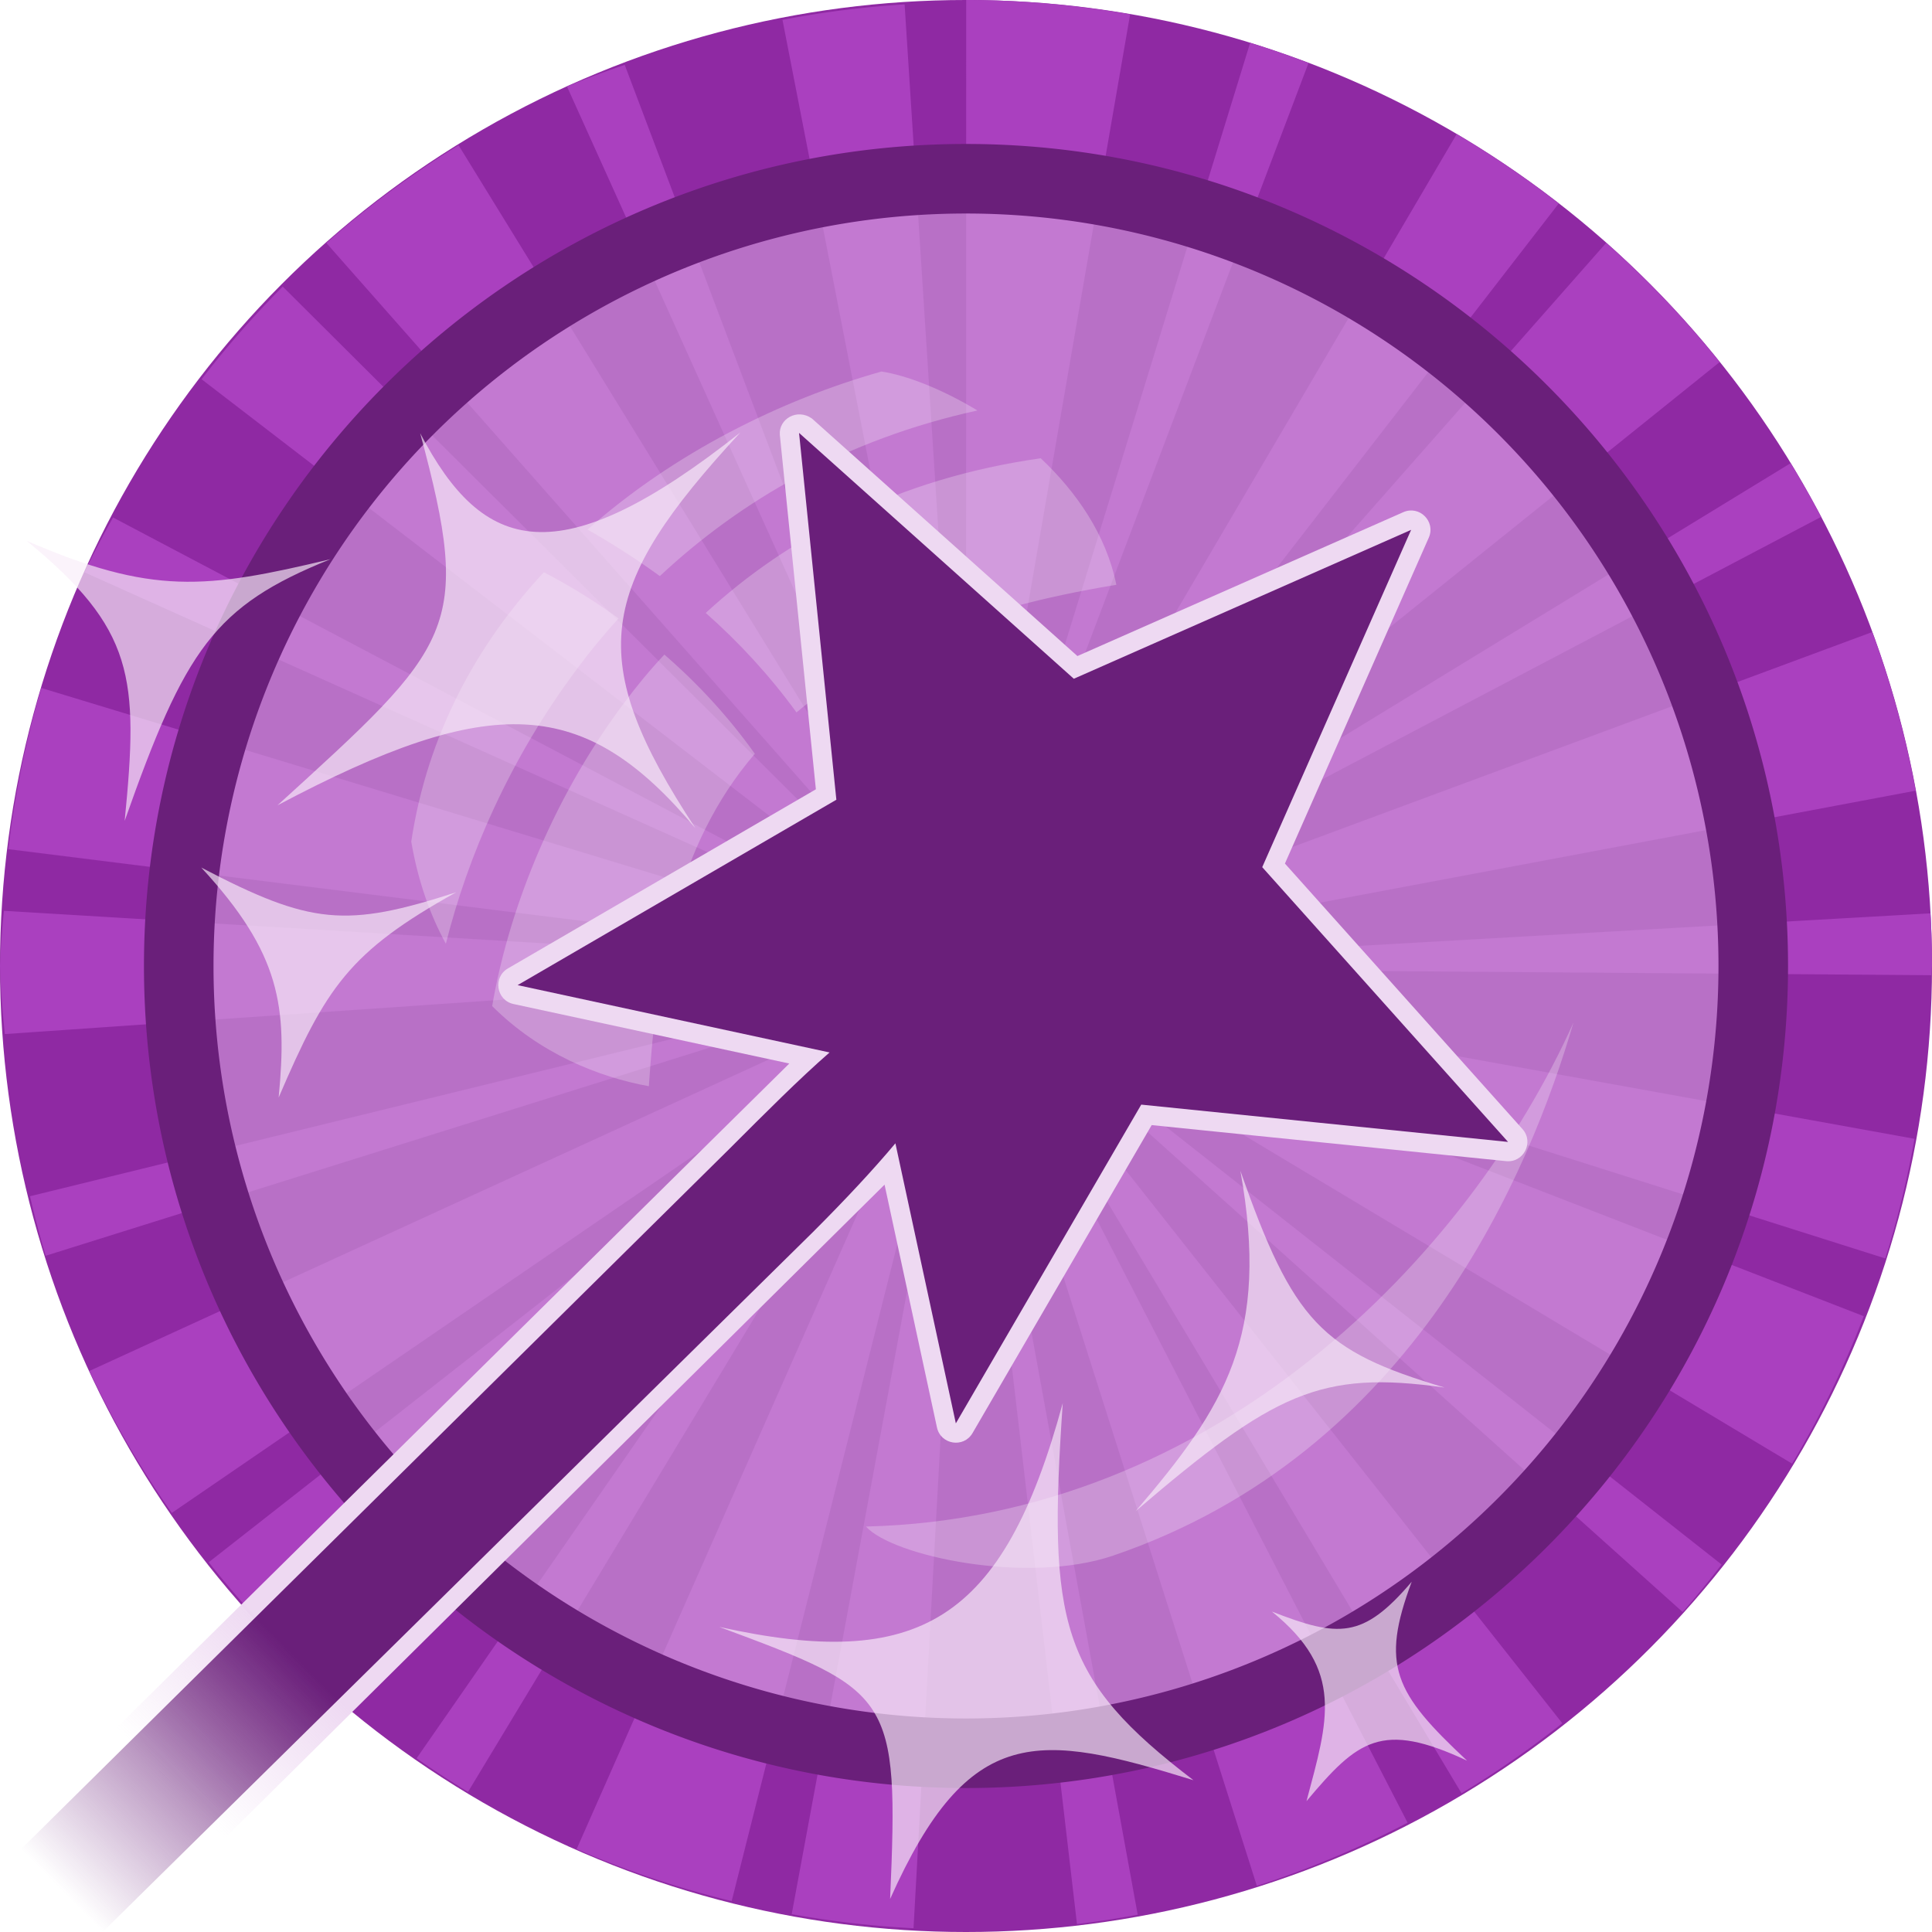 <svg height="500" viewBox="0 0 500 500" width="500" xmlns="http://www.w3.org/2000/svg" xmlns:xlink="http://www.w3.org/1999/xlink"><filter id="a" color-interpolation-filters="sRGB" height="1.047" width="1.036" x="-.018" y="-.023"><feGaussianBlur stdDeviation=".436"/></filter><filter id="b" color-interpolation-filters="sRGB" height="1.036" width="1.036" x="-.018" y="-.018"><feGaussianBlur stdDeviation=".436"/></filter><linearGradient id="c" gradientUnits="userSpaceOnUse" x1="87.481" x2="26.559" y1="439.968" y2="500"><stop offset="0" stop-color="#6a1f7a"/><stop offset="1" stop-color="#6a1f7a" stop-opacity="0"/></linearGradient><linearGradient id="d" gradientUnits="userSpaceOnUse" x1="91.156" x2="58.175" y1="443.051" y2="475.72"><stop offset="0" stop-color="#eed9f2"/><stop offset="1" stop-color="#eed9f2" stop-opacity="0"/></linearGradient><filter id="e" color-interpolation-filters="sRGB" height="1.037" width="1.038" x="-.019" y="-.019"><feGaussianBlur stdDeviation="3.174"/></filter><g transform="translate(-1000 -500)"><circle cx="1250" cy="750" fill="#8f29a3" r="250"/><path d="m1250.053 500.002-.062 248.736-15.877-247.602a250 250 0 0 0 -31.609 4l44.906 230.471c-.103.037-.229.055-.383.055l2.402 13.076-.254-.539-.539-1.357-3.393-10.719c-.183.07-.348.127-.516.127l-.123.078-82.924-219.531a250 250 0 0 0 -14.951 5.576l96.83 214.451-.221.115 2.328 4.484 2.367 5.268.055.051.42.756.754 1.279v.031l-.754-1.311-.477-.805-5.582-9.303c-.186.123-.385.24-.572.4l-123.2-200.201a250 250 0 0 0 -34.217 25.295l164.449 186.291-.402-.586.842 1.035v.053l-.33-.328-.096-.131v-.006-.002l-175.75-175.039a250 250 0 0 0 -20.998 23.982l185.965 142.988-.145.188 10.574 8.348-2.117-1.088-9.502-5.719c-.141.183-.231.336-.31.477l-207.379-109.42a250 250 0 0 0 -7.406 14.189l214.305 96.242c-.075.179-.168.382-.262.6l12.299 4.783-.037-.025.531.238-.492-.213.361.184.215.082-.215-.053v-.029l-12.935-4.121c-.057.151-.127.337-.178.512l-224.756-68.27a250 250 0 0 0 -8.531 41.719l245.842 30.736h-1.248l-245.734-14.783a250 250 0 0 0 -1.022 14.281 250 250 0 0 0 1.26 17.619l233.697-16.133h-.027l.309-.023-.279.023 13.098-.742-7.746 1.873-.305.051-4.838.947.07.24-227.471 55.732a250 250 0 0 0 4.061 15.406l223.674-70.113c.094.367.187.702.281.969l12.084-4.51-6.795 3.562-217.953 99.916a250 250 0 0 0 21.348 36.725l203.482-139.35-2.971 2.414-190.957 149.701a250 250 0 0 0 21.287 23.652l164.008-166.719c.282.267.572.51.844.811l7.707-8.713v-.033l.766-.873.188-.24.783-.854.02-.066.057-.027-.021.16-.105.117.051-.184-.068.184-1.334 1.754.619-1.055-.188.211-.766.906-2.625 3.715-4.318 5.633.291.184-133.404 192.18a250 250 0 0 0 13.312 8.693l120.918-200.26c.113.07.259.165.408.234l6.977-11.885-.281.725-99.92 225.998a250 250 0 0 0 40.129 13.445l59.467-235.877-1.59 9.318.238.057-42.58 229.881a250 250 0 0 0 31.531 3.648l12.869-233.375c.244.024.461.023.668.023h.031v-12.486l.055-.881.385 3.385.639 9.959c.196 0 .343-.023.512-.023l27.141 232.314a250 250 0 0 0 15.719-2.418l-41.971-230.027c.256-.028.479-.093.715-.117l-2.086-10.822-.055-.139-.324-1.811.019.029.359 1.92 74.178 233.506a250 250 0 0 0 39.006-16.354l-110.711-214.898 4.182 6.785.273-.188 120.213 200.68a250 250 0 0 0 26.076-18.117l-144.898-183.559c.257-.189.424-.394.662-.609l-8.541-9.65 3.4 3.062 5.902 5.896.289-.311 174.332 156.387a250 250 0 0 0 10.078-12.295l-183.785-144.812c.131-.159.31-.335.414-.484l-9.457-7.287 211.078 126.482a250 250 0 0 0 18.549-38.16l-228.967-88.9 11.137 3.398.014-.188 223.391 70.744a250 250 0 0 0 7.553-30.963l-230.516-41.684c0-.164.037-.304.037-.453l-7.441-.916-4.596-.809 12.15.715c.03-.333.029-.634.029-.973l234.699 1.783a250 250 0 0 0 .172-2.391 250 250 0 0 0 -.4-13.621l-234.5 13.363v-.336l-11.895.82-2.228.141 2.186-.141h.043l242.584-45.594a250 250 0 0 0 -11.252-41.055l-230.967 85.639-.262.07 10.613-4.84c-.173-.363-.4-.816-.668-1.215l208.047-109.453a250 250 0 0 0 -7.881-13.904l-200.615 122.566-.213-.332-5.678 3.943-4.754 2.895 9.766-7.674-.145-.209 183.27-147.357a250 250 0 0 0 -29.367-30.85l-161.199 182.908-2.342 2.395 151.248-195.477a250 250 0 0 0 -26.396-17.982l-119.17 202.811-.096-.066-7.135 11.805 5.594-12.576c-.278-.155-.57-.25-.879-.363l83.332-219.992a250 250 0 0 0 -15.105-5.234l-69.234 224.926c-.11-.038-.225-.065-.385-.115l-1.9 7.613-1.139 3.734 2.125-11.58c-.203-.02-.412-.056-.619-.074l40.092-231.879a250 250 0 0 0 -42.422-3.707zm-1.965 235.518 1.022 8.857v.043l.881 4.502v.465l.029-.17.021.635v.104l-.057-.104v-.445l-.066.311-.24-.5-.568-4.797zm-9.459 5.055 7.158 6.438-.025-.019zm26.025 6.08-11.943 2.93h-.059zm-12.271.117-1.643 2.811-.353.404.111-.453-.092.209-.019.184-.053.107v-.025l.053-.082v-.164l.019-.019v-.107l.012-.023.082-.121v-.023l.033-.027.062-.152v.019l-.062.133-.033.051zm-6.594.24 3.357 2.572.365.572-.453-.17.203.141h-.022l-.221-.141h.037zm5.082.25-.299 1.604.299-.848-.336 1.389-.104.152.141-.693.264-1.582zm-.588.389-.086 1.734-.059.195-.119-.471zm3.176.752-2.297 1.605h-.023l-.416.279-.291.119.215-.279.076-.021.894-.721zm-4.082.584.135.143v.047l-.084-.127zm3.902.32h.027l-.174.08zm-3.561.184.183.361v.039l-.183-.357zm.42.094.02.268v.039l.039.096.047.119-.047.021-.039-.119.039-.021-.039-.06v-.035l-.059-.266zm2.242.065-.07.027-1.027.311.158-.06zm-5.695.068 2.393.41.35.217.029.062-.316.064zm2.186.316h.053l.096.031zm.734.193h.02v.019zm-.166.061h.02l.076.08zm.217.184h.024l-.024.031zm-.34.17h.059l.248.035-.82.332zm-.393.035h.221l-.941.484.266-.055-.025.029-.24.025-2.045.396v.023l-5.295.943 5.295-.967zm1.797.023.512.043.76.227-.854-.086zm-.223.166.035.018.113.225.332.166 1.453 1.418-1.363-1.018-.236-.301-.188-.266-.018-.035-.094-.189h-.035zm-1.072.082-.252.275h-.029l-2.809 1.277 2.32-1.428zm1.586.1.15.025.031.031zm.223.025 1.955.611-1.926-.578zm-1.191.174.031.127.022-.1-.022.133v.006l.076.232.127 1.916-.234-1.367.031-.781-.09.514v-.094l-.031-.188.031.145v-.266zm.73.094.062.066.088.148-.037-.031zm-1.152.184-.246.531-3.99 12.979 3.963-12.979h.025l.086-.291.01-.012zm-.09.105-.064.115.041-.1zm1.48.082.033.023.115.191-.092-.094zm-.441.215.021.029.029.229zm-1.748.268v.031l.051-.031zm2.316 1.367 4.932 10.896-4.932-10.842z" fill="#aa40bf"/></g><path d="m452.476 250a202.476 202.476 0 0 1 -202.476 202.476 202.476 202.476 0 0 1 -202.476-202.476 202.476 202.476 0 0 1 202.476-202.476 202.476 202.476 0 0 1 202.476 202.476z" fill="#eed9f2" opacity=".5" stroke-width="36"/><path d="m452.476 250a202.476 202.476 0 0 1 -202.476 202.476 202.476 202.476 0 0 1 -202.476-202.476 202.476 202.476 0 0 1 202.476-202.476 202.476 202.476 0 0 1 202.476 202.476z" fill="#aa40bf" opacity=".25" stroke-width="36"/><path d="m250 37.258c-117.281 0-212.742 95.461-212.742 212.742 0 117.281 95.461 212.742 212.742 212.742s212.742-95.461 212.742-212.742-95.461-212.742-212.742-212.742zm0 18a194.743 194.743 0 0 1 194.742 194.742 194.743 194.743 0 0 1 -194.742 194.742 194.743 194.743 0 0 1 -194.742-194.742 194.743 194.743 0 0 1 194.742-194.742z" fill="#6a1f7a"/><path d="m318.417 127.773c-8.625 19.209-29.395 40.587-57.944 41.275 2.143 2.408 13.176 4.789 20.241 2.381 24.712-8.414 34.158-31.565 37.703-43.656z" fill="#fff" filter="url(#a)" opacity=".5" transform="matrix(3.16 0 0 3.16 -598.984 -139.124)"/><path d="m261.743 74.454c-8.229 2.32-16.96 6.646-24.077 12.943 2.011 1.138 3.995 2.408 5.927 3.81 6.641-6.218 15.24-11.208 26.009-13.563-2.937-1.775-5.821-2.879-7.858-3.191zm13.044 7.104c-11.695 1.659-20.664 6.448-27.437 12.666 2.725 2.408 5.239 5.133 7.435 8.149 5.609-4.763 13.891-8.44 26.194-10.451-.82-4.075-3.254-7.594-6.191-10.364zm-40.693 9.332c-5.503 5.927-9.546 13.309-10.861 22.066.558 3.254 1.55 6.006 2.834 8.361 1.783-7.117 5.223-15.134 10.726-22.49 1.058-1.429 2.196-2.805 3.413-4.154-1.984-1.455-4.048-2.699-6.112-3.784zm9.869 6.747c-1.217 1.296-2.328 2.646-3.36 4.048-6.112 8.176-9.499 17.436-10.742 24.739 3.889 3.889 8.731 5.821 12.832 6.562.661-9.975 2.17-19.632 8.678-27.226-2.143-3.016-4.657-5.741-7.408-8.123z" fill="#fff" filter="url(#b)" opacity=".5" transform="matrix(3.16 0 0 3.16 -598.984 -139.124)"/><path d="m228.922 306.588 13.561 62.832c.965 4.462 6.912 5.404 9.209 1.459l46.361-79.705 91.725 9.328c4.542.461 7.276-4.906 4.232-8.309l-61.473-68.707 37.232-84.344c1.844-4.178-2.416-8.437-6.594-6.594l-84.344 37.234-68.703-61.473c-3.839-2.713-8.631.109-8.309 4.232l9.328 91.727-79.705 46.361c-3.945 2.297-3.003 8.244 1.459 9.209l71.369 15.398-207.787 205.152-7.029 33.669 40.613-10.499z" fill="url(#d)" filter="url(#e)" stroke-width="1"/><path d="m191.592 111.934c-47.124 37.297-66.631 31.229-82.85.182 13.709 50.81 8.596 54.855-36.936 96.3 55.606-29.458 79.461-28.279 108.174 5.936-28.83-43.868-25.566-62.235 11.613-102.417zm-184.726 28.006c27.888 22.846 29.081 35.323 25.398 72.501 15.672-44.378 23.097-55.584 53.273-67.727-32.338 7.744-46.183 9.318-78.671-4.772zm45.22 84.582c20.611 22.31 22.276 36.081 20.029 59.519 12.203-28.454 18.23-37.713 45.943-53.118-28.545 9.237-37.58 8.441-65.972-6.401zm268.922 78.465c7.657 42.696-3.808 60.879-27.128 88.117 35.763-30.595 47.782-36.576 79.988-32.005-31.879-9.463-39.171-17.034-52.86-56.111zm-45.97 60.139c-15.449 56.817-37.419 69.333-88.892 57.919 44.705 16.601 46.534 17.403 44.214 70.412 20.448-45.774 38.398-43.128 78.514-30.739-34.504-26.296-37.754-40.446-33.836-97.591zm90.312 46.228c-12.653 14.862-18.941 14.446-36.186 7.717 18.855 15.234 14.533 28.102 8.957 49.065 13.256-15.792 19.423-20.844 41.555-10.48-18.881-17.627-22.408-24.66-14.325-46.304z" fill="#f8edf8" opacity=".667"/><path d="m206.795 112.038 9.654 94.932-82.491 47.982 80.736 17.422c-7.913 6.898-16.696 15.716-25.836 24.857l-.026.025-188.831 186.69v16.055h26.559l183.875-181.192c8.474-8.477 15.612-16.137 21.293-22.92l15.642 72.477 47.982-82.491 94.932 9.654-63.622-71.109 38.534-87.294-87.294 38.536-71.107-63.622z" fill="url(#c)" stroke-width="1"/></svg>